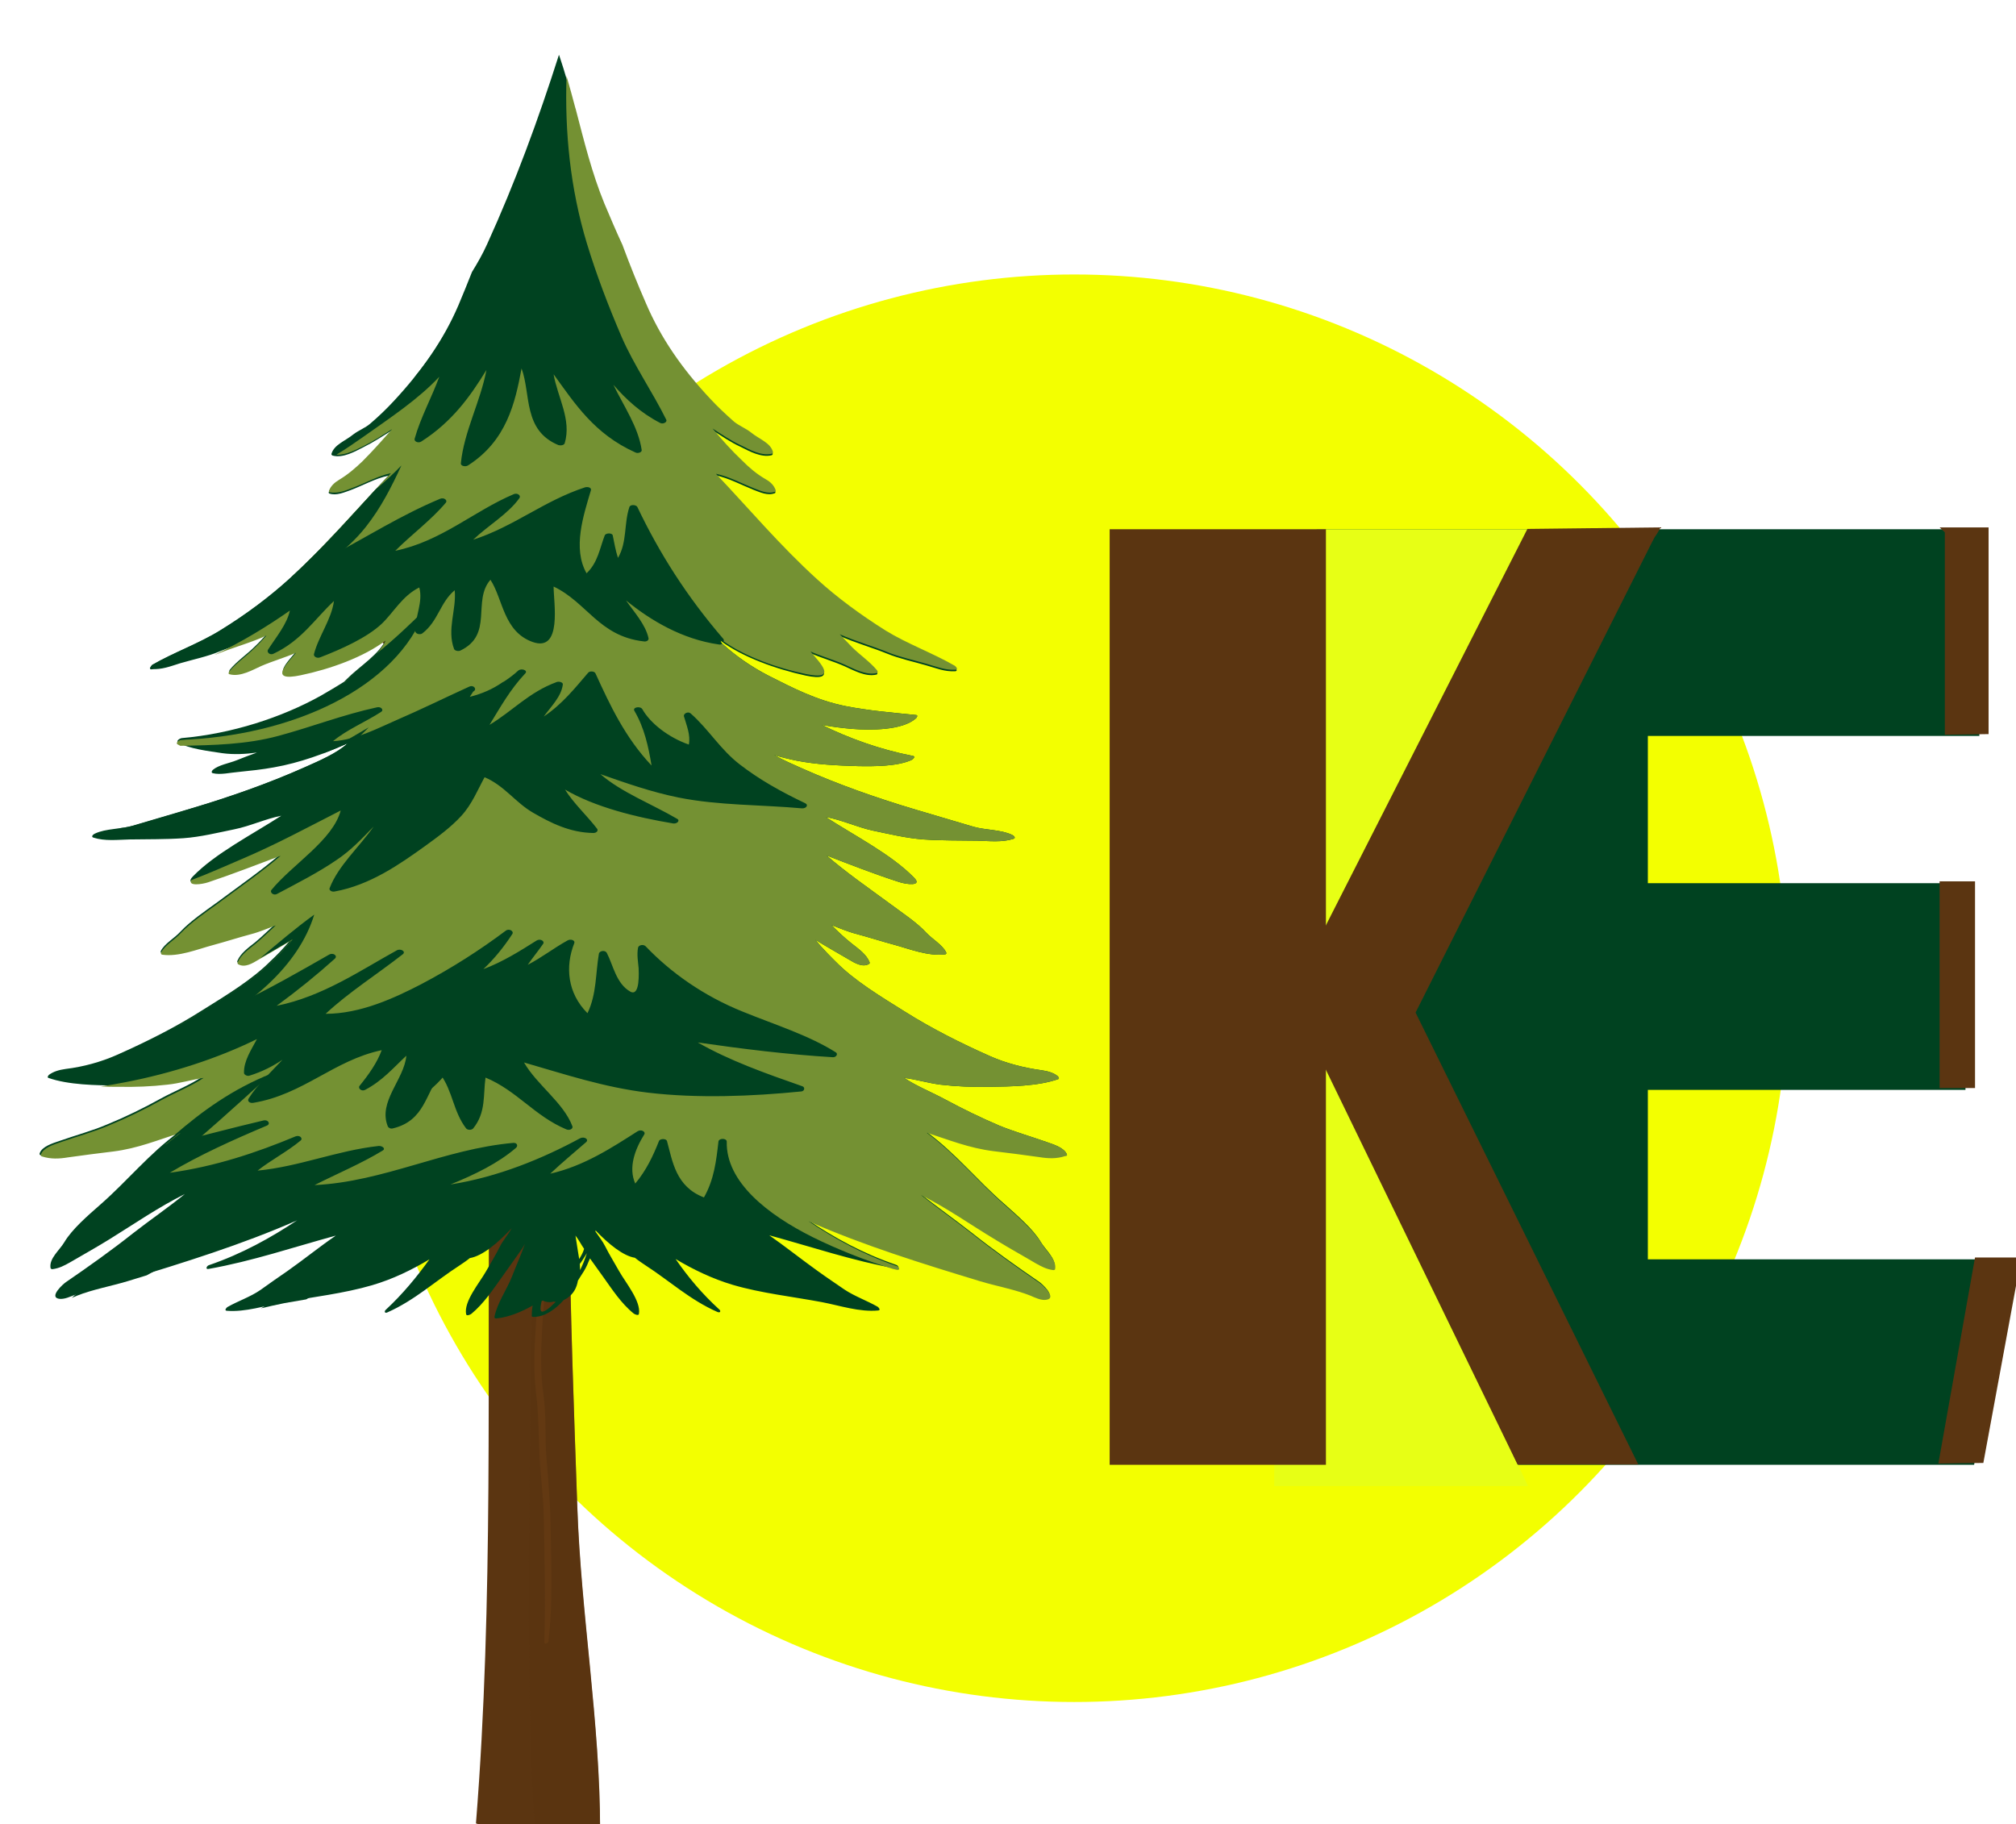 <?xml version="1.0" encoding="utf-8"?>
<!-- Generator: Adobe Illustrator 26.0.1, SVG Export Plug-In . SVG Version: 6.00 Build 0)  -->
<svg version="1.1" id="Layer_1" xmlns="http://www.w3.org/2000/svg" xmlns:xlink="http://www.w3.org/1999/xlink" x="0px" y="0px"
	 viewBox="0 0 654.4 592.1" style="enable-background:new 0 0 654.4 592.1;" xml:space="preserve">
<style type="text/css">
	.st0{fill:#5B3511;}
	.st1{fill:#F3FF00;}
	.st2{fill:#E7FF15;}
	.st3{display:none;fill:#E7FF15;}
	.st4{display:none;fill:#5B3511;}
	.st5{fill:#004220;}
	.st6{fill:#6D3F14;}
	.st7{opacity:0.5;fill:#5B3511;}
	.st8{fill:#749133;}
</style>
<path class="st0" d="M324.8,147"/>
<ellipse class="st1" cx="348.7" cy="320.8" rx="231.7" ry="231.7"/>
<path class="st2" d="M270.3,156.3"/>
<path class="st3" d="M-56.7,482.4"/>
<path class="st4" d="M-56.7,482.4"/>
<polyline class="st3" points="-132.9,517 -70.5,604.4 -132.9,599 -132.9,425.7 -81.1,425.7 "/>
<g>
	<g>
		<path class="st2" d="M405.1,263.5"/>
		<path class="st2" d="M555.3,194.5"/>
		<path class="st2" d="M360.2,294.1"/>
		<g>
			<g>
				<path class="st5" d="M638.1,353.8H534.9v55h118.2l-12.3,66.7H427.4V171.8h215.1v67.1H534.9v47.8h103.1V353.8z"/>
			</g>
		</g>
		<polygon class="st2" points="496,171.8 420,321.2 496,482.4 413.6,482.4 413.6,171.8 		"/>
		<rect x="360.2" y="171.8" class="st0" width="70.2" height="303.7"/>
		<path class="st0" d="M537.1,174.4l-0.8,1.5l-76.8,152.8l72.3,146.7l-35.9,0l-3.3,0l-62.3-128.3l-1.5-43.6
			c22.3-43.9,44.7-87.9,67-131.8c14.4-0.2,28.8-0.3,43.2-0.5C538.5,172.3,537.8,173.4,537.1,174.4z"/>
	</g>
	<path class="st0" d="M643.8,474.9l12.3-66.7h-15c-4,22.3-7.9,44.6-11.9,66.9C634.1,475,638.9,474.9,643.8,474.9z"/>
	<rect x="629.6" y="286.1" class="st0" width="11.5" height="67.1"/>
	<polygon class="st0" points="631.3,172.8 631.3,238.5 645.5,238.3 645.5,171.2 629.6,171.2 	"/>
</g>
<g>
	<g>
		<path class="st0" d="M250.2,353.5c-5.4,3.3-11.7,5.9-17.7,8.8c-8.3,3.6-16.1,7.5-23.8,12c0.1-0.1,0.2-0.2,0.3-0.2
			c0.5-0.4,0.9-0.7,1.4-1.1c0.1-0.1,0.2-0.2,0.2-0.3c1.8-1.7,3.6-3.4,5.4-5.2c3.8-3.9,9-8.3,10.7-12.9c0.1-0.3-0.3-0.2-0.5,0
			c0,0,0,0-0.1,0.1c-0.1,0-0.2,0-0.2,0.1c-7.5,6.6-14.8,13.4-21.8,20.3c-1,1-2.1,1.9-3.2,2.8c-3.9,2.3-7.7,4.6-11.6,6.9
			c-1.4,0.8-2.9,1.7-4.3,2.6c-0.1-14.8,0.1-29.5,0.6-44.2c0.2-4.9,0.3-11.1,0.2-18.2c1-1.1,2-2.3,2.9-3.4c3-2,6.2-3.9,10.2-5.2
			c7.6-2.5,18.3-3.1,24.6-7.2c0.3-0.2,0.3-0.7-0.2-0.4c-3.2,1.6-8.7,2.3-12.4,3c-4.7,0.9-9.6,1.9-14,3.5c-1.6,0.6-3.1,1.3-4.6,2
			c0.4-0.4,0.7-0.9,1.1-1.3c0.7-0.7,1.3-1.4,1.9-2.1c0.9-0.9,1.8-1.7,2.6-2.6c0.3-0.3,0.6-0.7,0.9-1c6.3-4.6,13.1-8.9,20-13
			c1.2-0.7,0.7-2.1-0.9-1.2c-5.3,3.1-10.4,6.1-15.2,9.2c2.3-3.4,4.2-6.8,6.6-10.3c0.7-1-0.9-1-1.5-0.3c-4.2,5-8,10.3-12.1,15.4
			c-3.6,2.4-6.9,5.2-10.1,8.2c-0.2-13.7-0.6-30.2-1.2-47.9c2.8-0.9,5.5-1.9,8.3-2.7c6.5-1.8,13.7-2,20.3-3.6
			c0.3-0.1,0.9-0.8,0.3-0.7c-0.3,0-0.4,0.1-0.7,0.2c-0.1,0-0.2,0.1-0.2,0.2c-0.2-0.2-0.4-0.4-0.4-0.4c-1.9-0.1-3.8,0.3-5.7,0.5
			c-3.8,0.4-7.5,1-11.2,1.7c-3.4,0.6-6.6,1.8-9.7,2.9c0.3-0.3,0.6-0.5,0.9-0.8c3.6-2.6,7.1-5.4,10.8-7.9c1.1-0.7,2.1-1.5,3.1-2.2
			c5.5-1.8,11.9-2,17.5-3.7c0.4-0.1,1-0.3,1.5-0.4c1-0.2,1.9-0.4,2.9-0.5c0.2,0,0.6-0.3,0.8-0.6c1.3-0.5,2.4-1.1,2.8-1.9
			c0.2-0.4-0.5-0.3-0.7,0c-0.4,0.5-2.5,0.9-4,1.3c-4.2,0-8.3,1.6-12.6,1.8c-1.2,0.1-2.2,0.2-3.3,0.4c4.8-3.3,9.7-6.5,15.4-9
			c1.2-0.5,1.7-2.5-0.3-1.7c-4.9,1.9-9.6,4.5-13.9,7.4c0,0,0,0,0-0.1c0.1-0.3,0.2-0.6,0.3-0.9c1-2.9,2.6-5.6,4.3-8.4
			c0.9-1.2,1.7-2.5,2.3-3.8c0.5-1-1.3-0.5-1.6,0.1c-2.1,3.9-5.5,7.6-8.1,11.3c-1.5,2.2-3.1,3.9-4.9,5.6c-0.6,0.3-1.2,0.6-1.8,0.9
			c-2.2,1.1-4,2.5-6.3,3.7c-2.2,1.1-4.5,2.5-6.6,3.9c-0.7-18.4-1.6-37.7-2.6-56.3c0.6-0.9,1.2-1.9,1.7-2.9c1.9-2.3,3.8-4.6,5.8-6.8
			c1.9-2,3.6-4.1,5.4-6.2c3.7-1.5,8.9-3.2,9.8-3.6c4.9-2.2,10.3-4.4,14.7-7.1c0.3-0.2,0.2-0.6-0.2-0.3c-5.3,2.9-12.2,5.4-18.2,7.5
			c-1.2,0.4-2.6,0.9-4.1,1.4c2.5-2.9,5-5.8,7.6-8.7c5-5.4,9.9-10.6,14-16.4c0.7-1-0.4-1.3-1.3-0.9c-0.1-0.5-1-0.6-1.6,0
			c-4.8,4.8-9.4,9.6-13.9,14.5c0.7-2.8,2.1-9,1.7-9c0,0,0,0,0.1,0c0.2-0.1,0.5-0.3,0.4-0.4c0,0,0,0-0.1-0.1c0,0,0,0,0,0
			c-0.1,0-0.1,0-0.1,0c-0.3-0.1-0.5,0.2-0.6,0.3c-2.3,3.7-2.8,8-4.5,11.9c-0.2,0.5-0.5,1.1-0.8,1.7c-0.9,0.9-1.7,1.9-2.6,2.8
			c-3.7,4.1-7.7,7.9-11.6,11.9c-0.7,0.7-1.3,1.4-1.9,2.1c-2.5-44.7-5.3-83.3-7.1-90.3c-0.3-1.2-1.4-1-2.5-0.4
			c-4.8,21.7-7.5,43.6-9.1,65.5c-4.3-4.3-9-8.6-13.6-12.7l0,0c0,0-0.1-0.1-0.1-0.1c-0.5-0.4-1.6,0.5-1.3,0.9c0.9,1,1.8,2,2.7,3.1
			c1,1.6,1.8,3.2,2.7,4.8c-0.9-0.3-1.9-0.7-2.7-1c-2.4-0.9-4.8-1.7-7.2-2.6c-1.2-0.4-3.7-1-4.3-1.8c-0.2-0.2-0.6,0.1-0.6,0.2
			c-0.8,1.5,6,3.9,7.6,4.6c2.7,1.2,5.5,2.4,8.2,3.6c0.4,0.2,0.8,0.4,1.2,0.6c1.2,1.9,2.5,3.8,3.9,5.6c1.1,1.5,2.1,3,3.1,4.5
			c0,11.1,0.4,22.3,0.6,33.5c0.1,5,0.1,10.1,0.1,15.1c-3-2-6.1-4.1-8.9-6.2c-7.8-5.8-8.8-14.7-11.1-22.3c-0.3-1.1-2.5,0.3-2.4,1
			c0.2,2,0.8,4,1.6,6c1,4.1,2.2,8.3,4.6,11.9c-0.3-0.2-0.6-0.3-0.9-0.5c-0.6-0.4-1.2-0.8-1.7-1.1c-0.8-0.5-1.5-1.1-2.3-1.6
			c0,0-0.1-0.1-0.1-0.1c0,0,0,0,0,0c-5.9-4.2-11.9-8.4-18.3-12.3c-0.4-0.2-1.1,0.4-0.8,0.7c3.4,3,6.9,5.8,10.5,8.6
			c-0.8,0-1.6,0-2-0.1c-3.8-0.6-7.2-0.8-11.1-0.5c-0.3,0-0.7,0.5-0.3,0.5c3.6,0.2,6.7,0.8,10,1.6c2,0.5,5.3,0.8,7.3,1.6
			c3.1,2.4,6.2,4.8,9.3,7.1c3.9,3,7.9,5.9,12,8.9c1.6,1.1,3.1,2.3,4.5,3.4c-0.2,16.8-0.8,33.6-1.7,50.5c-5.3-2.4-10.6-4.7-15.7-7.3
			c-2.2-1.1-3.8-2.3-5.1-3.6c-1.4-2.4-2.6-4.8-4.1-7.2c-1.8-2.9-2.3-5.8-4.5-8.7c-0.1-0.2-0.5,0.1-0.6,0.2c-0.5,1,0.5,2.1,0.7,3.1
			c0.6,2.3,1.1,4.5,2.1,6.7c0,0.1,0.1,0.3,0.2,0.4c0.1,0.5,0.3,0.9,0.5,1.4c0.6,1.6,1.3,3.8,2.4,5.3c-1.5-0.6-3-1.2-4.5-1.9
			c-2.3-1-7.7-4.1-10.3-4c-0.4,0-0.9,0.6-0.3,0.6c1.3,0.1,4.4,2.4,5.6,2.9c1.8,0.9,3.8,1.7,5.6,2.6c4.3,2.1,8.9,4,13.3,6
			c1.2,0.6,2.4,1.1,3.6,1.7c-5.9-0.8-11.8-1.4-17.8-1c-0.1,0-0.2,0-0.3,0l-0.1,0c-0.5,0-1.4,0.9-0.7,1c5.8,0.6,11.4,1.1,17.1,2
			c3.8,0.6,7.4,1.7,11,2.6c0.2,0.1,0.5,0.3,0.8,0.4c0.3,0.2,0.7,0.3,1,0.5c-0.2,4.1-0.4,8.3-0.7,12.4c-0.2,17-0.4,34.1-0.8,51.1
			c-0.1,2.5-0.1,5-0.1,7.5c-2.9-1.2-5.9-2.4-8.6-3.8c-1.4-0.7-2.9-1.4-4.4-2c-2.3-2.4-4.4-5-6.6-7.5c-6.4-7.2-7.6-15.6-8.9-23.9
			c-0.1-0.4-0.7,0.1-0.8,0.3c-1.2,3.8,0,8,0,11.9c0,0.3,0,0.6,0.1,0.9c-3.3-3.7-7.2-7.3-9.5-11.3c-0.2-0.4-1.1,0.3-1,0.5
			c1.3,5.5,7.3,10.9,10.9,15.8c2.2,3,3.9,6.1,6,9.1c-0.5-0.2-1-0.4-1.5-0.6c-2.9-1.3-5.6-2.7-8.3-4.3c-4.3-2.9-8.5-5.9-12.8-8.8
			c-3.8-2.6-10.2-8.9-16.1-9c-0.6,0-1.5,0.7-1.3,1.1c1.6,3.8,7.5,7.3,11.4,10.1c6.3,4.5,12.5,8.5,19.7,12.4
			c7.5,4,14.8,8.2,21.6,12.8c0.3,0.2,0.6,0.4,0.9,0.6c0,0,0,0.1,0,0.1c0.5,0.5,0.9,0.7,1.4,0.9c2.5,1.7,4.9,3.4,7.3,5.1
			c0.1,0.1,0.2,0.2,0.3,0.2c-0.9,72.7,1.4,145.4-4.4,218c12.7,4.7,26.8,5.3,40.3,2.1c0-35-6.2-70-7.4-105
			c-1.1-31.6-2.3-63.2-2.6-94.8c0.3-0.3,0.6-0.5,1-0.8c7.3-4.6,13.4-10.4,21.5-14.2c7.2-3.4,13.7-7.8,20.3-11.7
			c0.5-0.3,0.9-0.6,1.4-0.8c0.8-0.4,1.5-0.7,2.3-1.1c0.2-0.1,0.4-0.3,0.6-0.6c2-1.2,4.1-2.4,6.2-3.5c0.9-0.5,2.4-1,3.3-1.7
			c0.9-0.4,1.6-0.8,2.3-1.3c0.3-0.2,0.4-0.6,0.2-0.8c2.4-1.3,4.6-2.8,6.5-4.4C250.8,353.6,250.5,353.3,250.2,353.5z"/>
		<path class="st6" d="M178.7,495c-0.1-7.1-0.7-14.2-1.3-21.3c-0.6-7,0-13.9-1-20.9c-1.9-13.4,0.4-27.1,0.6-40.6
			c0.2-13.1,1.4-26.8-1.3-39.8c-0.1-0.3-0.8,0.1-0.7,0.3c1.2,6.3,0.2,12.7,0.1,19c-0.1,6.6-0.1,13.1-0.1,19.6
			c-0.1,13.5-2.6,27.3-1,40.7c0.8,6.4,0.8,12.7,1.1,19.1c0.2,7.1,1.3,14.1,1.4,21.2c0.3,13.7,0.6,27.3,0.2,40.9
			c0,0.7,1.3,0.1,1.3-0.3C179.5,520.3,178.9,507.8,178.7,495z"/>
		<path class="st7" d="M250.2,353.5c-5.4,3.3-11.7,5.9-17.7,8.8c-8.3,3.6-16.1,7.5-23.8,12c0.1-0.1,0.2-0.2,0.3-0.2
			c0.5-0.4,0.9-0.7,1.4-1.1c0.1-0.1,0.2-0.2,0.2-0.3c1.8-1.7,3.6-3.4,5.4-5.2c3.8-3.9,9-8.3,10.7-12.9c0.1-0.3-0.3-0.2-0.5,0
			c0,0,0,0-0.1,0.1c-0.1,0-0.2,0-0.2,0.1c-7.5,6.6-14.8,13.4-21.8,20.3c-1,1-2.1,1.9-3.2,2.8c-3.9,2.3-7.7,4.6-11.6,6.9
			c-1.4,0.8-2.9,1.7-4.3,2.6c-0.1-14.8,0.1-29.5,0.6-44.2c0.2-4.9,0.3-11.1,0.2-18.2c1-1.1,2-2.3,2.9-3.4c3-2,6.2-3.9,10.2-5.2
			c7.6-2.5,18.3-3.1,24.6-7.2c0.3-0.2,0.3-0.7-0.2-0.4c-3.2,1.6-8.7,2.3-12.4,3c-4.7,0.9-9.6,1.9-14,3.5c-1.6,0.6-3.1,1.3-4.6,2
			c0.4-0.4,0.7-0.9,1.1-1.3c0.7-0.7,1.3-1.4,1.9-2.1c0.9-0.9,1.8-1.7,2.6-2.6c0.3-0.3,0.6-0.7,0.9-1c6.3-4.6,13.1-8.9,20-13
			c1.2-0.7,0.7-2.1-0.9-1.2c-5.3,3.1-10.4,6.1-15.2,9.2c2.3-3.4,4.2-6.8,6.6-10.3c0.7-1-0.9-1-1.5-0.3c-4.2,5-8,10.3-12.1,15.4
			c-3.6,2.4-6.9,5.2-10.1,8.2c-0.2-13.7-0.6-30.2-1.2-47.9c2.8-0.9,5.5-1.9,8.3-2.7c6.5-1.8,13.7-2,20.3-3.6
			c0.3-0.1,0.9-0.8,0.3-0.7c-0.3,0-0.4,0.1-0.7,0.2c-0.1,0-0.2,0.1-0.2,0.2c-0.2-0.2-0.4-0.4-0.4-0.4c-1.9-0.1-3.8,0.3-5.7,0.5
			c-3.8,0.4-7.5,1-11.2,1.7c-3.4,0.6-6.6,1.8-9.7,2.9c0.3-0.3,0.6-0.5,0.9-0.8c3.6-2.6,7.1-5.4,10.8-7.9c1.1-0.7,2.1-1.5,3.1-2.2
			c5.5-1.8,11.9-2,17.5-3.7c0.4-0.1,1-0.3,1.5-0.4c1-0.2,1.9-0.4,2.9-0.5c0.2,0,0.6-0.3,0.8-0.6c1.3-0.5,2.4-1.1,2.8-1.9
			c0.2-0.4-0.5-0.3-0.7,0c-0.4,0.5-2.5,0.9-4,1.3c-4.2,0-8.3,1.6-12.6,1.8c-1.2,0.1-2.2,0.2-3.3,0.4c4.8-3.3,9.7-6.5,15.4-9
			c1.2-0.5,1.7-2.5-0.3-1.7c-4.9,1.9-9.6,4.5-13.9,7.4c0,0,0,0,0-0.1c0.1-0.3,0.2-0.6,0.3-0.9c1-2.9,2.6-5.6,4.3-8.4
			c0.9-1.2,1.7-2.5,2.3-3.8c0.5-1-1.3-0.5-1.6,0.1c-2.1,3.9-5.5,7.6-8.1,11.3c-1.5,2.2-3.1,3.9-4.9,5.6c-0.6,0.3-1.2,0.6-1.8,0.9
			c-2.2,1.1-4,2.5-6.3,3.7c-2.2,1.1-4.5,2.5-6.6,3.9c-0.7-18.4-1.6-37.7-2.6-56.3c0.6-0.9,1.2-1.9,1.7-2.9c1.9-2.3,3.8-4.6,5.8-6.8
			c1.9-2,3.6-4.1,5.4-6.2c3.7-1.5,8.9-3.2,9.8-3.6c4.9-2.2,10.3-4.4,14.7-7.1c0.3-0.2,0.2-0.6-0.2-0.3c-5.3,2.9-12.2,5.4-18.2,7.5
			c-1.2,0.4-2.6,0.9-4.1,1.4c2.5-2.9,5-5.8,7.6-8.7c5-5.4,9.9-10.6,14-16.4c0.7-1-0.4-1.3-1.3-0.9c-0.1-0.5-1-0.6-1.6,0
			c-4.8,4.8-9.4,9.6-13.9,14.5c0.7-2.8,2.1-9,1.7-9c0,0,0,0,0.1,0c0.2-0.1,0.5-0.3,0.4-0.4c0,0,0,0-0.1-0.1c0,0,0,0,0,0
			c-0.1,0-0.1,0-0.1,0c-0.3-0.1-0.5,0.2-0.6,0.3c-2.3,3.7-2.8,8-4.5,11.9c-0.2,0.5-0.5,1.1-0.8,1.7c-0.9,0.9-1.7,1.9-2.6,2.8
			c-3.7,4.1-7.7,7.9-11.6,11.9c-0.7,0.7-1.3,1.4-1.9,2.1c-1.6-29-3.4-55.4-4.9-72.3c0.5,19.3-1,38.5-1.1,57.8
			c-0.2,27.8,0.9,55.7,0.5,83.6c-0.4,30-0.3,60.1-1.1,90.1c-0.9,30.2-5.4,189.6-0.5,239c7,0.4,14-0.2,20.9-1.9c0-35-6.2-70-7.4-105
			c-1.1-31.6-2.3-63.2-2.6-94.8c0.3-0.3,0.6-0.5,1-0.8c7.3-4.6,13.4-10.4,21.5-14.2c7.2-3.4,13.7-7.8,20.3-11.7
			c0.5-0.3,0.9-0.6,1.4-0.8c0.8-0.4,1.5-0.7,2.3-1.1c0.2-0.1,0.4-0.3,0.6-0.6c2-1.2,4.1-2.4,6.2-3.5c0.9-0.5,2.4-1,3.3-1.7
			c0.9-0.4,1.6-0.8,2.3-1.3c0.3-0.2,0.4-0.6,0.2-0.8c2.4-1.3,4.6-2.8,6.5-4.4C250.8,353.6,250.5,353.3,250.2,353.5z"/>
		<path class="st6" d="M174.2,192.5c0-0.2-0.5,0-0.5,0.2c0,30.3,0.8,60.6,2,90.9c0,0.2,0.5,0,0.5-0.2c0.6-15.1,1.2-30.2,1.1-45.3
			C177.3,222.9,174.4,207.8,174.2,192.5z"/>
		<path class="st6" d="M166.8,277c-0.1-0.2-0.4,0.1-0.4,0.2c0.9,10.3-1.8,20.7-1.4,31c0.5,12-1.8,23.9-1.4,35.9c0,0.3,0.7,0,0.7-0.2
			c0.3-5.9,0.8-11.8,1.5-17.7c0.7-5.8,2.1-11.5,1.4-17.3C165.9,298.5,171.3,287.1,166.8,277z"/>
	</g>
	<g>
		<path class="st5" d="M346.3,374.7c-0.9-2.1-4-3.1-6.6-4c-5.1-1.8-10.4-3.3-15.3-5.3c-6.1-2.6-11.8-5.4-17.4-8.4
			c-4.4-2.4-9.5-4.4-13.5-7.1c4,0.5,7.8,1.7,11.8,2.2c5.2,0.6,10.4,0.8,15.7,0.7c7.1-0.1,16-0.2,22.5-2.5c0.5-0.2,0-0.8-0.2-1
			c-1.4-1.1-3.2-1.6-5.3-1.9c-5.8-0.8-11.5-2.3-16.5-4.5c-9.7-4.3-19-9-27.6-14.4c-8-5-16.5-10.1-22.6-16.3c-0.9-0.9-4.1-4-6.6-7.1
			c3.6,2.2,7.3,4.3,10.9,6.4c1.7,1,4.4,2.7,6.5,1.4c0.3-0.2,0.2-0.5,0.1-0.7c-1-2.4-3.4-4.1-5.7-5.9c-2.4-1.9-4.5-3.9-6.6-6
			c2.7,1,5.1,2.1,8.2,2.9c4.1,1.1,8.1,2.4,12.2,3.5c4.8,1.3,11,3.8,16.5,3.1c0.5-0.1,0.4-0.5,0.3-0.7c-1.2-2.4-4.4-4.2-6.4-6.3
			c-3.1-3.4-7.9-6.5-11.9-9.5c-6.8-5-14.3-10.2-20.5-15.6c7.8,3,15.4,6,23.5,8.6c2.3,0.8,7.8,1.5,4.9-1.4
			c-7.3-7.5-19.1-13.5-28.7-19.7c5.1,0.9,10.2,3.3,15.2,4.4c5.3,1.1,11,2.5,16.6,2.9c5.8,0.4,11.6,0.3,17.4,0.4
			c3.9,0.1,8.1,0.6,11.8-0.6c0.9-0.3,0-1.1-0.5-1.3c-3.6-1.7-8.4-1.5-12.4-2.6c-6.2-1.8-12.4-3.7-18.6-5.5
			c-12.8-3.8-25.3-8.2-37-13.4c-2.9-1.3-6.2-2.7-9.2-4.4c2.3,0.7,4.7,1.3,7.2,1.8c6.5,1.3,13.3,1.6,20,1.8c5.2,0.1,12.8,0.1,17.4-2
			c0.4-0.2,1.4-1.1,0.5-1.3c-10.8-2.1-20.7-5.7-29.7-10.1c3.2,0.6,6.4,1,9.7,1.3c6.4,0.5,16.5,0.5,20.9-3.4c0.3-0.2,0.8-1.1,0-1.1
			c-7.8-0.8-15.3-1.4-22.9-2.9c-9.4-1.9-17.1-5.9-24.8-9.8c-6-3.1-10.9-6.6-15.2-10.5c-0.2-0.3-0.4-0.6-0.5-0.9
			c7.1,5.3,18,9.2,27.6,11.3c10.5,2.2,4.6-3.6,1.5-7.3c3.7,1.6,7.6,2.7,11.2,4.3c2.7,1.2,6.7,3.5,10.2,2.7c0.6-0.1,0.4-0.6,0.2-0.9
			c-2.3-2.8-5.6-5-8.2-7.6c-1.4-1.4-2.6-2.8-3.9-4.1c4.9,2.2,10.9,3.9,15.5,5.8c3.9,1.6,8.6,2.6,12.7,3.8c3.2,0.9,5.9,2.1,9.4,1.9
			c1-0.1,0-1.1-0.3-1.3c-7.1-4.1-15.4-7.1-22.4-11.4c-8.1-5.1-15.6-10.6-22.2-16.6c-12.1-11-22-22.8-32.9-34.3
			c4.3,0.9,8.5,3.2,12.3,4.7c2.1,0.8,4.6,2,6.9,1.1c0.3-0.1,0.2-0.5,0.1-0.7c-0.5-1.3-1.5-2.4-3.1-3.3c-3.1-1.8-5.4-3.8-7.7-6.1
			c-3.4-3.2-6.6-6.8-9.6-10.4c3,1.9,5.8,3.9,9.3,5.5c2.6,1.3,6.5,3.5,9.9,2.7c0.3-0.1,0.5-0.3,0.4-0.6c-0.8-3-4.4-4.1-7.1-6.3
			c-1.6-1.3-3.9-2.2-5.5-3.5c-2.7-2.4-5.3-4.8-7.7-7.4c-9.2-9.8-16.1-19.8-20.9-31c-2.7-6.2-5.2-12.4-7.5-18.6
			c0-0.1-0.1-0.2-0.1-0.3c-2.1-4.5-4-9-5.9-13.5c-4.1-10-6.6-20.3-9.3-30.6c0,0,0,0,0,0c0-0.1,0-0.2-0.1-0.3
			c-1.6-6-3.2-11.9-5.2-17.8c0,0,0,0-0.1,0c-6.6,20.7-14.1,41.2-23.3,61.4c-1.4,3.1-3.1,6.1-4.9,9c-1.4,3.6-2.9,7.2-4.4,10.8
			c-4.8,11.2-11.8,21.2-20.9,31c-2.4,2.6-4.9,5-7.7,7.4c-1.6,1.4-3.8,2.2-5.5,3.5c-2.7,2.2-6.2,3.3-7.1,6.3
			c-0.1,0.2,0.1,0.5,0.4,0.6c3.4,0.9,7.3-1.4,9.9-2.7c3.4-1.7,6.3-3.6,9.3-5.5c-3.1,3.5-6.3,7.1-9.6,10.4c-2.4,2.3-4.7,4.3-7.7,6.1
			c-1.5,0.9-2.6,2-3.1,3.3c-0.1,0.2-0.2,0.6,0.1,0.7c2.3,0.8,4.9-0.4,6.9-1.1c3.8-1.4,8-3.8,12.3-4.7C116,165.1,106,176.9,94,187.9
			c-6.6,6-14.1,11.6-22.2,16.6c-7,4.4-15.3,7.3-22.4,11.4c-0.3,0.2-1.2,1.3-0.3,1.3c3.5,0.2,6.2-0.9,9.4-1.9
			c4.1-1.2,8.9-2.2,12.7-3.8c4.6-1.9,10.6-3.5,15.5-5.8c-1.3,1.4-2.5,2.8-3.9,4.1c-2.6,2.6-5.9,4.8-8.2,7.6
			c-0.2,0.3-0.4,0.8,0.2,0.9c3.5,0.9,7.5-1.5,10.2-2.7c3.7-1.6,7.6-2.7,11.3-4.3c-3.1,3.7-9,9.5,1.5,7.3c9.6-2,20.5-5.9,27.6-11.3
			c-2.2,5.1-8.6,8.9-12.8,13.1c-0.3,0.3-0.6,0.6-0.9,0.9c-2.5,1.6-5.1,3.1-7.5,4.5c-12.7,7.1-29,12.4-45.2,13.8
			c-0.7,0.1-1.9,0.9-1.2,1.4c3.5,2.1,9.9,2.8,14.4,3.5c3.7,0.5,7.5,0.3,11.2-0.2c-2.2,0.8-4.4,1.6-6.6,2.5c-2.5,1-5.8,1.5-7.7,3.1
			c-0.3,0.3-0.7,0.9,0,1.1c2.5,0.6,5.6-0.2,8.2-0.4c3.9-0.4,7.8-0.8,11.6-1.5c8.5-1.5,16.6-4.5,23.9-7.8c-3.4,3.2-9.3,5.7-14,7.8
			c-11.7,5.2-24.2,9.6-37,13.4c-6.2,1.8-12.4,3.7-18.6,5.5c-3.9,1.2-8.8,0.9-12.4,2.6c-0.5,0.2-1.4,1-0.5,1.3
			c3.7,1.2,7.8,0.7,11.8,0.6c5.8-0.1,11.6,0,17.4-0.4c5.6-0.4,11.2-1.8,16.6-2.9c5-1,10.1-3.4,15.2-4.4
			c-9.6,6.2-21.4,12.2-28.7,19.7c-2.8,2.9,2.6,2.2,4.9,1.4c8.1-2.7,15.7-5.7,23.5-8.6c-6.3,5.4-13.8,10.6-20.5,15.6
			c-4,2.9-8.7,6.1-11.9,9.5c-2,2.2-5.2,3.9-6.4,6.3c-0.1,0.2-0.1,0.6,0.3,0.7c5.4,0.8,11.6-1.8,16.5-3.1c4.1-1.1,8.1-2.4,12.2-3.5
			c3.1-0.8,5.5-1.9,8.2-2.9c-2.2,2-4.3,4.1-6.6,6c-2.3,1.8-4.7,3.6-5.7,5.9c-0.1,0.2-0.2,0.5,0.1,0.7c2.2,1.3,4.8-0.4,6.5-1.4
			c3.7-2.1,7.3-4.3,10.9-6.4c-2.5,3.2-5.6,6.2-6.6,7.1c-6.1,6.2-14.6,11.3-22.6,16.3c-8.5,5.4-17.9,10.1-27.6,14.4
			c-5,2.2-10.7,3.8-16.5,4.5c-2.1,0.3-3.9,0.8-5.4,1.9c-0.2,0.2-0.7,0.8-0.2,1c6.5,2.3,15.4,2.4,22.5,2.5c5.3,0.1,10.5-0.1,15.7-0.7
			c4-0.4,7.8-1.6,11.8-2.2c-4,2.7-9.1,4.7-13.5,7.1c-5.6,3.1-11.3,5.9-17.4,8.4c-4.9,2.1-10.2,3.5-15.3,5.3c-2.7,0.9-5.8,1.9-6.6,4
			c-0.1,0.3-0.1,0.6,0.3,0.7c2.9,0.9,5.5,0.8,8.5,0.3c4.9-0.7,9.7-1.3,14.6-1.9c8.1-1,14.6-3.8,21.8-6c-9.9,7.3-16.6,15.8-25.5,23.6
			c-4.1,3.6-9.2,8-11.7,12.2c-1.6,2.7-5,5.3-4.5,8.4c0,0.2,0.3,0.4,0.6,0.4c2.3-0.3,3.9-1.2,5.7-2.2c4.3-2.5,8.6-4.9,12.8-7.5
			c8.1-5,15.7-10.3,24.5-14.7c-5.4,4.4-11.4,8.5-16.9,12.8c-6.8,5.4-14.4,10.8-21.7,15.8c-0.8,0.5-5.6,4.8-2.3,5.4
			c1.8,0.3,3.9-0.8,5.3-1.3c5-2,11.1-3.1,16.4-4.7c19.1-5.8,37.7-11.6,55.3-19.3c0.1-0.1,0.3-0.1,0.4-0.2
			c-8.6,5.7-17.9,10.9-28.7,14.6c-0.7,0.2-1.3,1.5,0,1.2c14.1-2.5,27.6-7.1,41.2-10.8c-5.4,3.7-10.3,7.7-15.7,11.5
			c-2.9,2-5.8,4-8.7,6.1c-3.3,2.3-7.3,3.6-10.8,5.6c-0.3,0.2-1.1,1.1-0.2,1.2c6.1,0.5,12.5-1.7,18.3-2.7c9.7-1.8,19.7-2.9,28.9-5.6
			c6.8-2,12.9-5,18.6-8.4c-4.1,5.7-8.7,11.3-14.2,16.4c-0.5,0.4-0.4,1.3,0.6,0.8c8.8-3.9,15.6-10.2,23.2-15.1
			c1.2-0.8,2.4-1.6,3.5-2.5c4.1-0.7,9-4.8,13.6-9.7c-1.1,2-2.8,3.9-3.8,5.9c-1.4,2.8-3,5.4-4.6,8.2c-2.1,3.7-7.2,9.7-6.4,13.8
			c0.1,0.7,1.3,0.2,1.7-0.1c4.1-3.4,7.1-8,9.9-11.9c2-2.8,3.9-5.5,5.9-8.3c0.5-0.7,1.1-1.6,1.6-2.5c-1.3,3.6-2.9,7.2-4.3,10.8
			c-1.7,4.2-4.8,8.6-5.6,12.9c0,0.3,0.1,0.5,0.6,0.5c4-0.4,8.1-2.1,11.8-4.2c-0.2,1.1-0.3,2.3-0.3,3.4c0,0.2,0.3,0.3,0.6,0.3
			c3.7,0,7.1-2.5,9.8-5.5c0.3-0.2,0.7-0.3,1.1-0.6c2.1-1.4,3.1-3.4,3.5-5.7c0.8-1.2,1.4-2.3,1.9-3c0.8-1.3,1.4-2.7,2-4.2
			c1.4,2,2.9,4,4.3,6c2.8,3.9,5.8,8.6,9.9,11.9c0.4,0.3,1.6,0.8,1.7,0.1c0.7-4.1-4.3-10.1-6.4-13.8c-1.5-2.7-3.2-5.4-4.6-8.2
			c-0.8-1.6-2-3.1-3.1-4.7c0-0.1,0-0.2,0-0.4c4.3,4.5,9,8.3,12.8,8.9c1.1,0.9,2.3,1.7,3.5,2.5c7.6,4.9,14.4,11.2,23.3,15.1
			c1,0.4,1.1-0.4,0.6-0.8c-5.6-5.1-10.2-10.6-14.2-16.4c5.7,3.4,11.9,6.4,18.6,8.4c9.2,2.7,19.3,3.8,28.9,5.6
			c5.8,1.1,12.2,3.3,18.3,2.7c0.9-0.1,0.1-1-0.2-1.2c-3.5-2-7.5-3.4-10.8-5.6c-2.9-2-5.9-4-8.8-6.1c-5.3-3.8-10.3-7.8-15.6-11.5
			c13.6,3.7,27.1,8.3,41.2,10.8c1.3,0.2,0.7-1,0-1.2c-10.8-3.7-20.1-8.8-28.7-14.6c0.1,0.1,0.3,0.1,0.4,0.2
			c17.6,7.7,36.2,13.5,55.3,19.3c5.3,1.6,11.4,2.7,16.4,4.7c1.4,0.6,3.6,1.7,5.3,1.3c3.3-0.6-1.5-4.9-2.3-5.4
			c-7.3-5-14.9-10.4-21.7-15.8c-5.5-4.3-11.4-8.5-16.9-12.8c8.8,4.4,16.3,9.8,24.5,14.7c4.2,2.6,8.6,5,12.8,7.5
			c1.8,1,3.4,1.9,5.7,2.2c0.3,0,0.6-0.1,0.6-0.4c0.5-3-2.9-5.7-4.5-8.4c-2.5-4.2-7.7-8.6-11.7-12.2c-9-7.8-15.7-16.4-25.5-23.6
			c7.2,2.3,13.7,5,21.8,6c4.9,0.6,9.8,1.2,14.6,1.9c3.1,0.5,5.7,0.6,8.5-0.3C346.4,375.3,346.4,375,346.3,374.7z M178.6,424.3
			c-3.9,3.3-3.3,0.4-2.8-1.9c0.1-0.1,0.3-0.2,0.4-0.2c1.3,0.6,2.5,0.6,3.6,0.3c0.2,0.1,0.4,0.1,0.6,0.1
			C179.8,423.2,179.2,423.7,178.6,424.3z M188,408.7c-0.1-0.9-0.3-1.7-0.4-2.5c-0.3-1.7-0.5-3.4-0.8-5.1c1.1,1.4,1.9,3,2.8,4.3
			C189.3,406.5,188.7,407.6,188,408.7z M188.3,412.3c0-0.7-0.1-1.3-0.1-2c0.5-0.6,0.9-1.3,1.3-1.9c0.3-0.5,0.6-1,1-1.6
			C189.9,408.7,189.2,410.5,188.3,412.3z"/>
		<path class="st8" d="M114.6,158.3c3.8-1.4,8-3.8,12.3-4.7c-10.8,11.3-20.6,22.9-32.4,33.8c4.8-2.3,9.3-5.1,12.8-6.9
			c11.8-6.2,22.9-13.3,35.6-18.6c1.2-0.5,2.5,0.5,1.8,1.3c-4.7,5.6-11.1,10.3-16.4,15.6c15-3.1,25.5-12.9,38.5-18.4
			c1.2-0.5,2.4,0.5,1.8,1.3c-3.7,5.2-10.2,8.9-15,13.5c13.3-4.3,22.9-12.6,36.3-17c1.1-0.3,2.2,0.2,1.9,1c-2.4,8.1-6,18.8-1.4,26.9
			c3.7-3.5,4.3-8.2,5.9-12.3c0.3-0.8,2.4-0.9,2.6,0c0.5,2.4,0.9,4.9,1.7,7.3c3-5.1,1.9-11.1,3.7-16.5c0.3-0.9,2.2-0.8,2.6,0
			c7.2,15.1,16.1,29.1,27.9,42.8c0.2,0.3,0.2,0.5,0.1,0.8c7.1,5,17.5,8.7,26.7,10.6c10.5,2.2,4.6-3.6,1.5-7.3
			c3.7,1.6,7.6,2.7,11.2,4.3c2.7,1.2,6.7,3.5,10.2,2.7c0.6-0.1,0.4-0.6,0.2-0.9c-2.3-2.8-5.6-5-8.2-7.6c-1.4-1.4-2.6-2.8-3.9-4.1
			c4.9,2.2,10.9,3.9,15.5,5.8c3.9,1.6,8.6,2.6,12.7,3.8c3.2,0.9,5.9,2.1,9.4,1.9c1-0.1,0-1.1-0.3-1.3c-7.1-4.1-15.4-7.1-22.4-11.4
			c-8.1-5.1-15.6-10.6-22.2-16.6c-12.1-11-22-22.8-32.9-34.3c4.3,0.9,8.5,3.2,12.3,4.7c2.1,0.8,4.6,2,6.9,1.1
			c0.3-0.1,0.2-0.5,0.1-0.7c-0.5-1.3-1.5-2.4-3.1-3.3c-3.1-1.8-5.4-3.8-7.7-6.1c-3.4-3.2-6.6-6.8-9.6-10.4c3,1.9,5.8,3.9,9.3,5.5
			c2.6,1.3,6.5,3.5,9.9,2.7c0.3-0.1,0.5-0.3,0.4-0.6c-0.8-3-4.4-4.1-7.1-6.3c-1.6-1.3-3.9-2.2-5.5-3.5c-2.7-2.4-5.3-4.8-7.7-7.4
			c-9.2-9.8-16.1-19.8-20.9-31c-2.7-6.2-5.2-12.4-7.5-18.6c0-0.1-0.1-0.2-0.1-0.3c-2.1-4.5-4-9-5.9-13.5c-4.1-10-6.6-20.3-9.3-30.6
			c0,0,0,0,0,0c0-0.1,0-0.2-0.1-0.3c-0.9-3.5-1.9-7-2.9-10.5c-0.6,18.2,1.2,36.5,6.6,54.3c3.1,10.2,7,20.4,11.3,30.4
			c4,9.2,10,17.8,14.5,26.9c0.3,0.7-1,1.5-2,1c-6.4-3.3-11.1-7.7-15.2-12.4c3.4,7,8.1,13.7,9.2,21.2c0.1,0.7-1.2,1.2-2,0.8
			c-13.4-6-19.7-15.9-26.6-25.4c1.3,7.5,5.9,14.7,3.6,22.4c-0.2,0.6-1.2,0.8-2,0.6c-11.6-4.8-8.9-16.5-12-24.9
			c-2.1,11.3-4.9,23.5-17.4,31.5c-0.8,0.5-2.4,0.2-2.3-0.7c1-10.3,6.4-20.1,8.3-30.3c-5.2,8.5-11.1,16.8-21.1,23.2
			c-1,0.7-2.5,0-2.2-0.9c1.9-6.8,5.5-13.3,8-20.1c-6.8,7.3-15.9,13.3-24.8,19.6c-2.7,1.9-5.6,3.9-8.6,5.7c3.1,0.2,6.5-1.7,8.8-2.8
			c3.4-1.7,6.3-3.6,9.3-5.5c-3.1,3.5-6.3,7.1-9.6,10.4c-2.4,2.3-4.7,4.3-7.7,6.1c-1.5,0.9-2.6,2-3.1,3.3c-0.1,0.2-0.2,0.6,0.1,0.7
			C109.9,160.3,112.5,159.1,114.6,158.3z"/>
		<path class="st8" d="M346.3,374.7c-0.9-2.1-4-3.1-6.6-4c-5.1-1.8-10.4-3.3-15.3-5.3c-6.1-2.6-11.8-5.4-17.4-8.4
			c-4.4-2.4-9.5-4.4-13.5-7.1c4,0.5,7.8,1.7,11.8,2.2c5.2,0.6,10.4,0.8,15.7,0.7c7.1-0.1,16-0.2,22.5-2.5c0.5-0.2,0-0.8-0.2-1
			c-1.4-1.1-3.2-1.6-5.3-1.9c-5.8-0.8-11.5-2.3-16.5-4.5c-9.7-4.3-19-9-27.6-14.4c-8-5-16.5-10.1-22.6-16.3c-0.9-0.9-4.1-4-6.6-7.1
			c3.6,2.2,7.3,4.3,10.9,6.4c1.7,1,4.4,2.7,6.5,1.4c0.3-0.2,0.2-0.5,0.1-0.7c-1-2.4-3.4-4.1-5.7-5.9c-2.4-1.9-4.5-3.9-6.6-6
			c2.7,1,5.1,2.1,8.2,2.9c4.1,1.1,8.1,2.4,12.2,3.5c4.8,1.3,11,3.8,16.5,3.1c0.5-0.1,0.4-0.5,0.3-0.7c-1.2-2.4-4.4-4.2-6.4-6.3
			c-3.1-3.4-7.9-6.5-11.9-9.5c-6.8-5-14.3-10.2-20.5-15.6c7.8,3,15.4,6,23.5,8.6c2.3,0.8,7.8,1.5,4.9-1.4
			c-7.3-7.5-19.1-13.5-28.7-19.7c5.1,0.9,10.2,3.3,15.2,4.4c5.3,1.1,11,2.5,16.6,2.9c5.8,0.4,11.6,0.3,17.4,0.4
			c3.9,0.1,8.1,0.6,11.8-0.6c0.9-0.3,0-1.1-0.5-1.3c-3.6-1.7-8.4-1.5-12.4-2.6c-6.2-1.8-12.4-3.7-18.6-5.5
			c-12.8-3.8-25.3-8.2-37-13.4c-2.9-1.3-6.2-2.7-9.2-4.4c2.3,0.7,4.7,1.3,7.2,1.8c6.5,1.3,13.3,1.6,20,1.8c5.2,0.1,12.8,0.1,17.4-2
			c0.4-0.2,1.4-1.1,0.5-1.3c-10.8-2.1-20.7-5.7-29.7-10.1c3.2,0.6,6.4,1,9.7,1.3c6.4,0.5,16.5,0.5,20.9-3.4c0.3-0.2,0.8-1.1,0-1.1
			c-7.8-0.8-15.3-1.4-22.9-2.9c-9.4-1.9-17.1-5.9-24.8-9.8c-6-3-10.9-6.6-15.1-10.4c-0.3,0.2-0.8,0.3-1.2,0.2
			c-11.9-1.7-22.1-7.8-30.1-14.3c2.8,4,6.3,7.8,7.3,12.2c0.2,0.7-0.6,1.3-1.6,1.1c-14.5-1.7-18.3-12.6-29.2-17.8
			c0,5.2,2.9,21.4-6.8,18c-9.5-3.4-9.6-13.9-13.7-20.2c-6,6.9,1.1,17.8-9.8,23c-0.7,0.3-1.8,0-2-0.5c-2.4-6.4,0.8-12.7,0.2-19.1
			c-4.8,4-5.3,10-10.5,14c-0.8,0.6-2.3,0.1-2.3-0.7c-0.1-4.7,2.6-9.5,1.3-14.2c-5.5,2.7-8.4,8.2-12.2,11.8c-4.8,4.5-13,8.2-20,10.9
			c-1.1,0.4-2.1-0.3-2-1c1.5-5.9,5.7-11.3,6.5-17.3c-6.3,5.9-10.5,12.8-19.6,17.1c-1.2,0.6-2.3-0.5-1.8-1.3
			c2.7-4.2,6.1-8.2,7.1-12.7c-7.3,5.1-15.6,10.2-24.5,14.4c0.5-0.2,1-0.3,1.4-0.5c4.6-1.9,10.6-3.5,15.5-5.8
			c-1.3,1.4-2.5,2.8-3.9,4.1c-2.6,2.6-5.9,4.8-8.2,7.6c-0.2,0.3-0.4,0.8,0.2,0.9c3.5,0.9,7.5-1.5,10.2-2.7c3.7-1.6,7.6-2.7,11.3-4.3
			c-3.1,3.7-9,9.5,1.5,7.3c9.6-2,20.5-5.9,27.6-11.3c-2.2,5.1-8.6,8.9-12.8,13.1c-0.3,0.3-0.6,0.6-0.9,0.9c-2.5,1.6-5.1,3.1-7.5,4.5
			c-12.7,7.1-29,12.4-45.2,13.8c-0.7,0.1-1.9,0.9-1.2,1.4c0.3,0.2,0.6,0.3,0.9,0.5c10.8-0.2,21.4-0.4,31.8-3.2
			c10.8-2.9,21-6.9,32.1-9.3c1.3-0.3,2.3,0.9,1.3,1.5c-5.1,3.3-11.2,5.8-15.6,9.5c7.4-0.4,14.5-4.2,20.5-6.8
			c8.1-3.5,15.8-7.3,23.7-10.9c1.5-0.7,2.7,0.9,1.3,1.6c-0.4,0.6-0.7,1.1-1.1,1.7c4-1,7.4-2.5,10.6-4.7c0.1-0.1,0.3-0.2,0.4-0.2
			c1.7-1.1,3.3-2.3,4.7-3.6c1-0.9,3.3-0.1,2.3,0.9c-4.9,5.2-8.1,11-11.6,16.7c7.5-4.5,12.8-10.6,21.8-13.9c0.8-0.3,2.1,0.1,2,0.8
			c-0.5,3.9-3.7,7-6.2,10.4c6-4,10.2-9.3,14.4-14.2c0.6-0.7,2.1-0.5,2.4,0.2c4.7,10.3,9.6,20.8,18.2,29.9c-1-6-2.3-12.2-5.6-17.8
			c-0.6-1.1,1.9-1.6,2.6-0.5c2.6,4.6,8.5,9.2,15.1,11.5c0.6-3.1-0.7-6.1-1.6-9.2c-0.2-0.8,1.3-1.7,2.2-0.9c5.9,5.2,9.6,11.7,16,16.6
			c6.2,4.8,13.3,8.8,21.1,12.5c1.3,0.6,0.4,1.8-1,1.7c-13.3-1.2-27-0.9-40-3.5c-8.9-1.8-17.1-4.7-25.4-7.6
			c6.8,5.9,16.5,9.6,24.9,14.5c1.1,0.6-0.1,1.7-1.3,1.5c-12-2-25.4-5.3-35.1-11c2.8,4.5,7.1,8.4,10.4,12.7c0.5,0.6-0.1,1.4-1.2,1.4
			c-7.6-0.1-13.9-3.3-19.6-6.6c-5.7-3.3-9.3-8.8-15.7-11.5c-2.3,4.2-4.1,8.8-7.6,12.6c-3.3,3.6-7.5,6.7-11.8,9.8
			c-8.1,5.8-17.7,12.6-29.3,14.7c-1,0.2-1.9-0.5-1.6-1.1c2.8-7.3,9.6-13.3,14.3-20c-3.7,3.8-7.3,7.7-12.1,10.9
			c-6,4.1-12.7,7.5-19.3,11c-1.1,0.6-2.4-0.5-1.8-1.3c6.8-8.3,19.9-16.1,22.5-25.8c-10.6,5.4-20.9,11-32.2,15.8
			c-5.4,2.3-10.7,4.7-16.3,6.8c-1.1,2,3.4,1.4,5.5,0.7c8.1-2.7,15.7-5.7,23.5-8.6c-6.3,5.4-13.8,10.6-20.5,15.6
			c-4,2.9-8.7,6.1-11.9,9.5c-2,2.2-5.2,3.9-6.4,6.3c-0.1,0.2-0.1,0.6,0.3,0.7c5.4,0.8,11.6-1.8,16.5-3.1c4.1-1.1,8.1-2.4,12.2-3.5
			c3.1-0.8,5.5-1.9,8.2-2.9c-2.2,2-4.3,4.1-6.6,6c-2.3,1.8-4.7,3.6-5.7,5.9c-0.1,0.2-0.2,0.5,0.1,0.7c2.2,1.3,4.8-0.4,6.5-1.4
			c3.7-2.1,7.3-4.3,10.9-6.4c-2.5,3.2-5.6,6.2-6.6,7.1c-6.1,6.2-14.6,11.3-22.6,16.3c-2.9,1.8-6,3.6-9.1,5.3
			c7.5-1.9,14.7-5.2,20.9-8.1c10.3-4.9,19.9-10.4,29.5-15.9c1.4-0.8,2.9,0.4,1.9,1.3c-5.9,5.3-12.2,10.4-18.9,15.3
			c14.9-3,27.2-11.5,39-18c1.3-0.7,3.1,0.4,1.9,1.3c-8.3,6.5-17.5,12.3-25,19.3c11.3,0,22.3-5.1,31-9.6c9.9-5.2,19.1-11.1,27.5-17.4
			c1.1-0.8,2.7,0.2,2.1,1.1c-2.6,4-5.7,7.9-9.4,11.4c6.4-2.4,11.9-5.9,17.3-9.3c1.2-0.7,2.7,0.2,2.1,1.1c-1.6,2.3-3.4,4.5-5,6.8
			c4.6-2.4,8.4-5.4,12.9-7.9c1-0.6,2.6-0.1,2.2,0.9c-3,7.6-2.2,16.2,4.3,22.7c3-6.2,2.6-12.9,3.7-19.3c0.2-1,2.1-1.3,2.6-0.2
			c2,3.8,3,9.9,7.6,12.5c3.3,1.8,2.7-6.8,2.7-7.6c-0.2-2.2-0.6-4.4-0.2-6.6c0.1-0.9,1.7-1.3,2.5-0.5c8.1,8.5,18.8,16.1,31.5,21.2
			c10.3,4.2,21.3,7.6,30.2,13.2c0.8,0.5,0.2,1.6-0.9,1.6c-14.8-0.9-29.4-2.7-43.9-4.8c10.3,5.9,21.9,10,33.9,14.2
			c1,0.3,0.8,1.6-0.3,1.7c-16,1.6-33.7,2.3-49.7,0.4c-14.3-1.7-27.1-6-40.3-9.8c4.2,7.3,12.8,13,15.7,20.7c0.3,0.8-0.9,1.5-2,1
			c-10.4-4.4-15.9-12.5-26.2-16.8c-0.8,5.7,0.2,11.3-4,16.5c-0.5,0.6-1.8,0.6-2.3,0c-4.2-5.5-4.3-12-8.3-17.5
			c-4.9,5.9-5,15-15.5,17.5c-0.7,0.2-1.4-0.2-1.6-0.6c-3.3-8.1,5.3-15.2,6-23c-4.2,3.9-7.7,8.1-13.4,11.1c-1.1,0.6-2.4-0.5-1.8-1.3
			c3-3.7,5.7-7.5,7.2-11.6c-15.6,3.3-25.4,14.4-41.7,17.1c-1.2,0.2-2-0.6-1.5-1.4c2.8-4.5,7.2-8.5,11-12.6
			c-3.1,2.1-6.6,3.9-10.8,5.2c-0.8,0.2-1.7-0.4-1.7-0.9c-0.1-3.9,2.3-7.4,4.2-11c-12.8,6.3-27.7,11.1-42.7,14c-2.6,0.5-5.3,1-8,1.4
			c2,0.1,4,0.1,5.9,0.1c5.3,0.1,10.5-0.1,15.7-0.7c4-0.4,7.8-1.6,11.8-2.2c-4,2.7-9.1,4.7-13.5,7.1c-5.6,3.1-11.3,5.9-17.4,8.4
			c-4.9,2.1-10.2,3.5-15.3,5.3c-2.7,0.9-5.8,1.9-6.6,4c-0.1,0.3-0.1,0.6,0.3,0.7c2.9,0.9,5.5,0.8,8.5,0.3c4.9-0.7,9.7-1.3,14.6-1.9
			c8.1-1,14.6-3.8,21.8-6c-1.7,1.2-3.3,2.5-4.8,3.8c10.7-2.5,21.2-5.4,31.9-7.9c1.5-0.3,2.3,1.2,1,1.7c-10.9,4.6-21.8,9.5-31.5,15.3
			c14.6-2,28.1-6.5,40.8-11.8c1.4-0.6,2.6,0.7,1.6,1.4c-4.2,3.5-9.6,6.3-13.9,9.7c13.6-1.3,25.7-6.5,39.3-8c1.2-0.1,2.4,0.9,1.3,1.5
			c-6.9,4.2-14.8,7.5-22.1,11.2c22.6-1.1,42-11.7,64.5-13.7c1.3-0.1,1.6,1,0.9,1.6c-5.8,5-13.4,8.7-21.3,11.9
			c15.4-2.4,29.9-8.4,42.1-15c1.4-0.7,3,0.4,1.9,1.3c-3.9,3.4-7.9,6.7-11.6,10.2c11-2.5,20.1-8.5,28.4-13.8c1.2-0.7,2.7,0.2,2.1,1.1
			c-3,4.8-5.2,10.7-2.9,15.9c3.6-4.3,5.8-9,7.7-13.8c0.3-0.8,2.3-0.9,2.6,0c1.8,6.5,2.8,14.8,12,18.3c3.3-5.8,4-11.9,4.7-18.1
			c0.1-1.2,2.7-1.2,2.7,0c-0.3,13.1,13.3,23.7,27.9,31c8.1,4,16.9,7.5,26,10.3c0.4,0.1,0.9,0.2,1.3,0.3c1.3,0.2,0.7-1,0-1.2
			c-10.8-3.7-20.1-8.8-28.7-14.6c0.1,0.1,0.3,0.1,0.4,0.2c17.6,7.7,36.2,13.5,55.3,19.3c5.3,1.6,11.4,2.7,16.4,4.7
			c1.4,0.6,3.6,1.7,5.3,1.3c3.3-0.6-1.5-4.9-2.3-5.4c-7.3-5-14.9-10.4-21.7-15.8c-5.5-4.3-11.4-8.5-16.9-12.8
			c8.8,4.4,16.3,9.8,24.5,14.7c4.2,2.6,8.6,5,12.8,7.5c1.8,1,3.4,1.9,5.7,2.2c0.3,0,0.6-0.1,0.6-0.4c0.5-3-2.9-5.7-4.5-8.4
			c-2.5-4.2-7.7-8.6-11.7-12.2c-9-7.8-15.7-16.4-25.5-23.6c7.2,2.3,13.7,5,21.8,6c4.9,0.6,9.8,1.2,14.6,1.9c3.1,0.5,5.7,0.6,8.5-0.3
			C346.4,375.3,346.4,375,346.3,374.7z"/>
		<path class="st5" d="M157.2,93.6c14.4-23.5,26-49,24.4-74.7C175,39,167.7,59,158.7,78.6c-1.4,3.1-3.1,6.1-4.9,9
			c-1.4,3.6-2.9,7.2-4.4,10.8c-3.8,8.8-8.8,16.7-15.2,24.5C143.5,113.8,150.9,103.9,157.2,93.6z"/>
		<path class="st5" d="M49.2,217.3c4.9-1.7,9.6-3.9,14-6.1c11.1-5.7,21-12.2,30.5-19.1c9-6.5,18.7-13,25-21c5-6.3,8.4-13.1,11.6-20
			c-2.6,2.7-5.4,5.3-8.4,7.8c-9,9.8-17.7,19.6-27.9,28.9c-6.6,6-14.1,11.6-22.2,16.6c-7,4.4-15.3,7.3-22.4,11.4
			C49.1,216.2,48.2,217.3,49.2,217.3z"/>
		<path class="st5" d="M138.1,197.7c-5,5-10.2,9.9-15.9,14.5c-2.9,2.9-6.6,5.5-9.4,8.4c-0.3,0.3-0.6,0.6-0.9,0.9
			c-2.5,1.6-5.1,3.1-7.5,4.5c-12.7,7.1-29,12.4-45.2,13.8c-0.3,0-0.7,0.2-1,0.4C94.8,239,129,223.3,138.1,197.7z"/>
		<path class="st5" d="M43.4,268c-1.7,0.5-3.6,0.7-5.4,1c16.8-1.3,33.6-6.2,48-11.3c14.9-5.3,24.9-12.5,33.7-21.6
			c-5,2.9-9.9,5.9-15.1,8.6c2.9-1.1,5.6-2.2,8.3-3.4c-3.4,3.2-9.3,5.7-14,7.8c-11.7,5.2-24.2,9.6-37,13.4
			C55.8,264.4,49.6,266.2,43.4,268z"/>
		<path class="st5" d="M21.7,347.2c-2,0.3-3.7,0.8-5,1.7c16-0.8,32.7-6.8,44.7-12.5C81.3,327,97,313.3,102,296.9
			c-6.2,4.5-11.8,9.3-17.5,14.1c3.5-2,7-4.1,10.5-6.1c-2.5,3.2-5.6,6.2-6.6,7.1c-6.1,6.2-14.6,11.3-22.6,16.3
			c-8.5,5.4-17.9,10.1-27.6,14.4C33.2,344.9,27.5,346.4,21.7,347.2z"/>
		<path class="st5" d="M89.6,384.5c-15.4,3.9-28.4,11.6-40.3,19.2c-8.5,5.4-18.9,10.9-26,17.6c0.6-0.2,1.2-0.5,1.7-0.7
			c5-2,11.1-3.1,16.4-4.7c2.1-0.6,4.1-1.3,6.2-1.9C63.4,405.5,77.4,395.2,89.6,384.5z"/>
		<path class="st5" d="M155.8,318c-11.3,11.7-18.1,25.5-21.4,39.4C149.7,348.6,154.5,331.4,155.8,318z"/>
		<path class="st5" d="M200.1,345.1c-6.1-6.3-12.9-12.2-20.2-17.8C184.2,334.3,191.4,340.2,200.1,345.1z"/>
		<path class="st5" d="M136,242.1c-7.7,9.4-18.2,17.6-26,27.1C127.9,266,133.2,253.8,136,242.1z"/>
		<path class="st5" d="M178.2,259.2c-1.1-8.2-2.9-16.9-10.1-23.5C168.4,244,172.3,252,178.2,259.2z"/>
		<path class="st5" d="M126.1,394.6c-12.1,11.1-25.9,21.3-41.4,30.1c2.6-0.6,5.2-1.2,7.7-1.7c2.3-0.4,4.6-0.8,7-1.2
			C111.7,414.7,121.2,405,126.1,394.6z"/>
		<path class="st5" d="M56.6,368.5c0.7-0.2,1.3-0.4,2-0.7c-9.9,7.3-16.6,15.8-25.5,23.6c-4.1,3.6-9.2,8-11.7,12.2
			c-0.6,1.1-1.6,2.2-2.5,3.3c24.6-18.6,47.3-38.3,69.2-58.4C75.5,353.5,65.6,360.7,56.6,368.5z"/>
	</g>
</g>
</svg>
